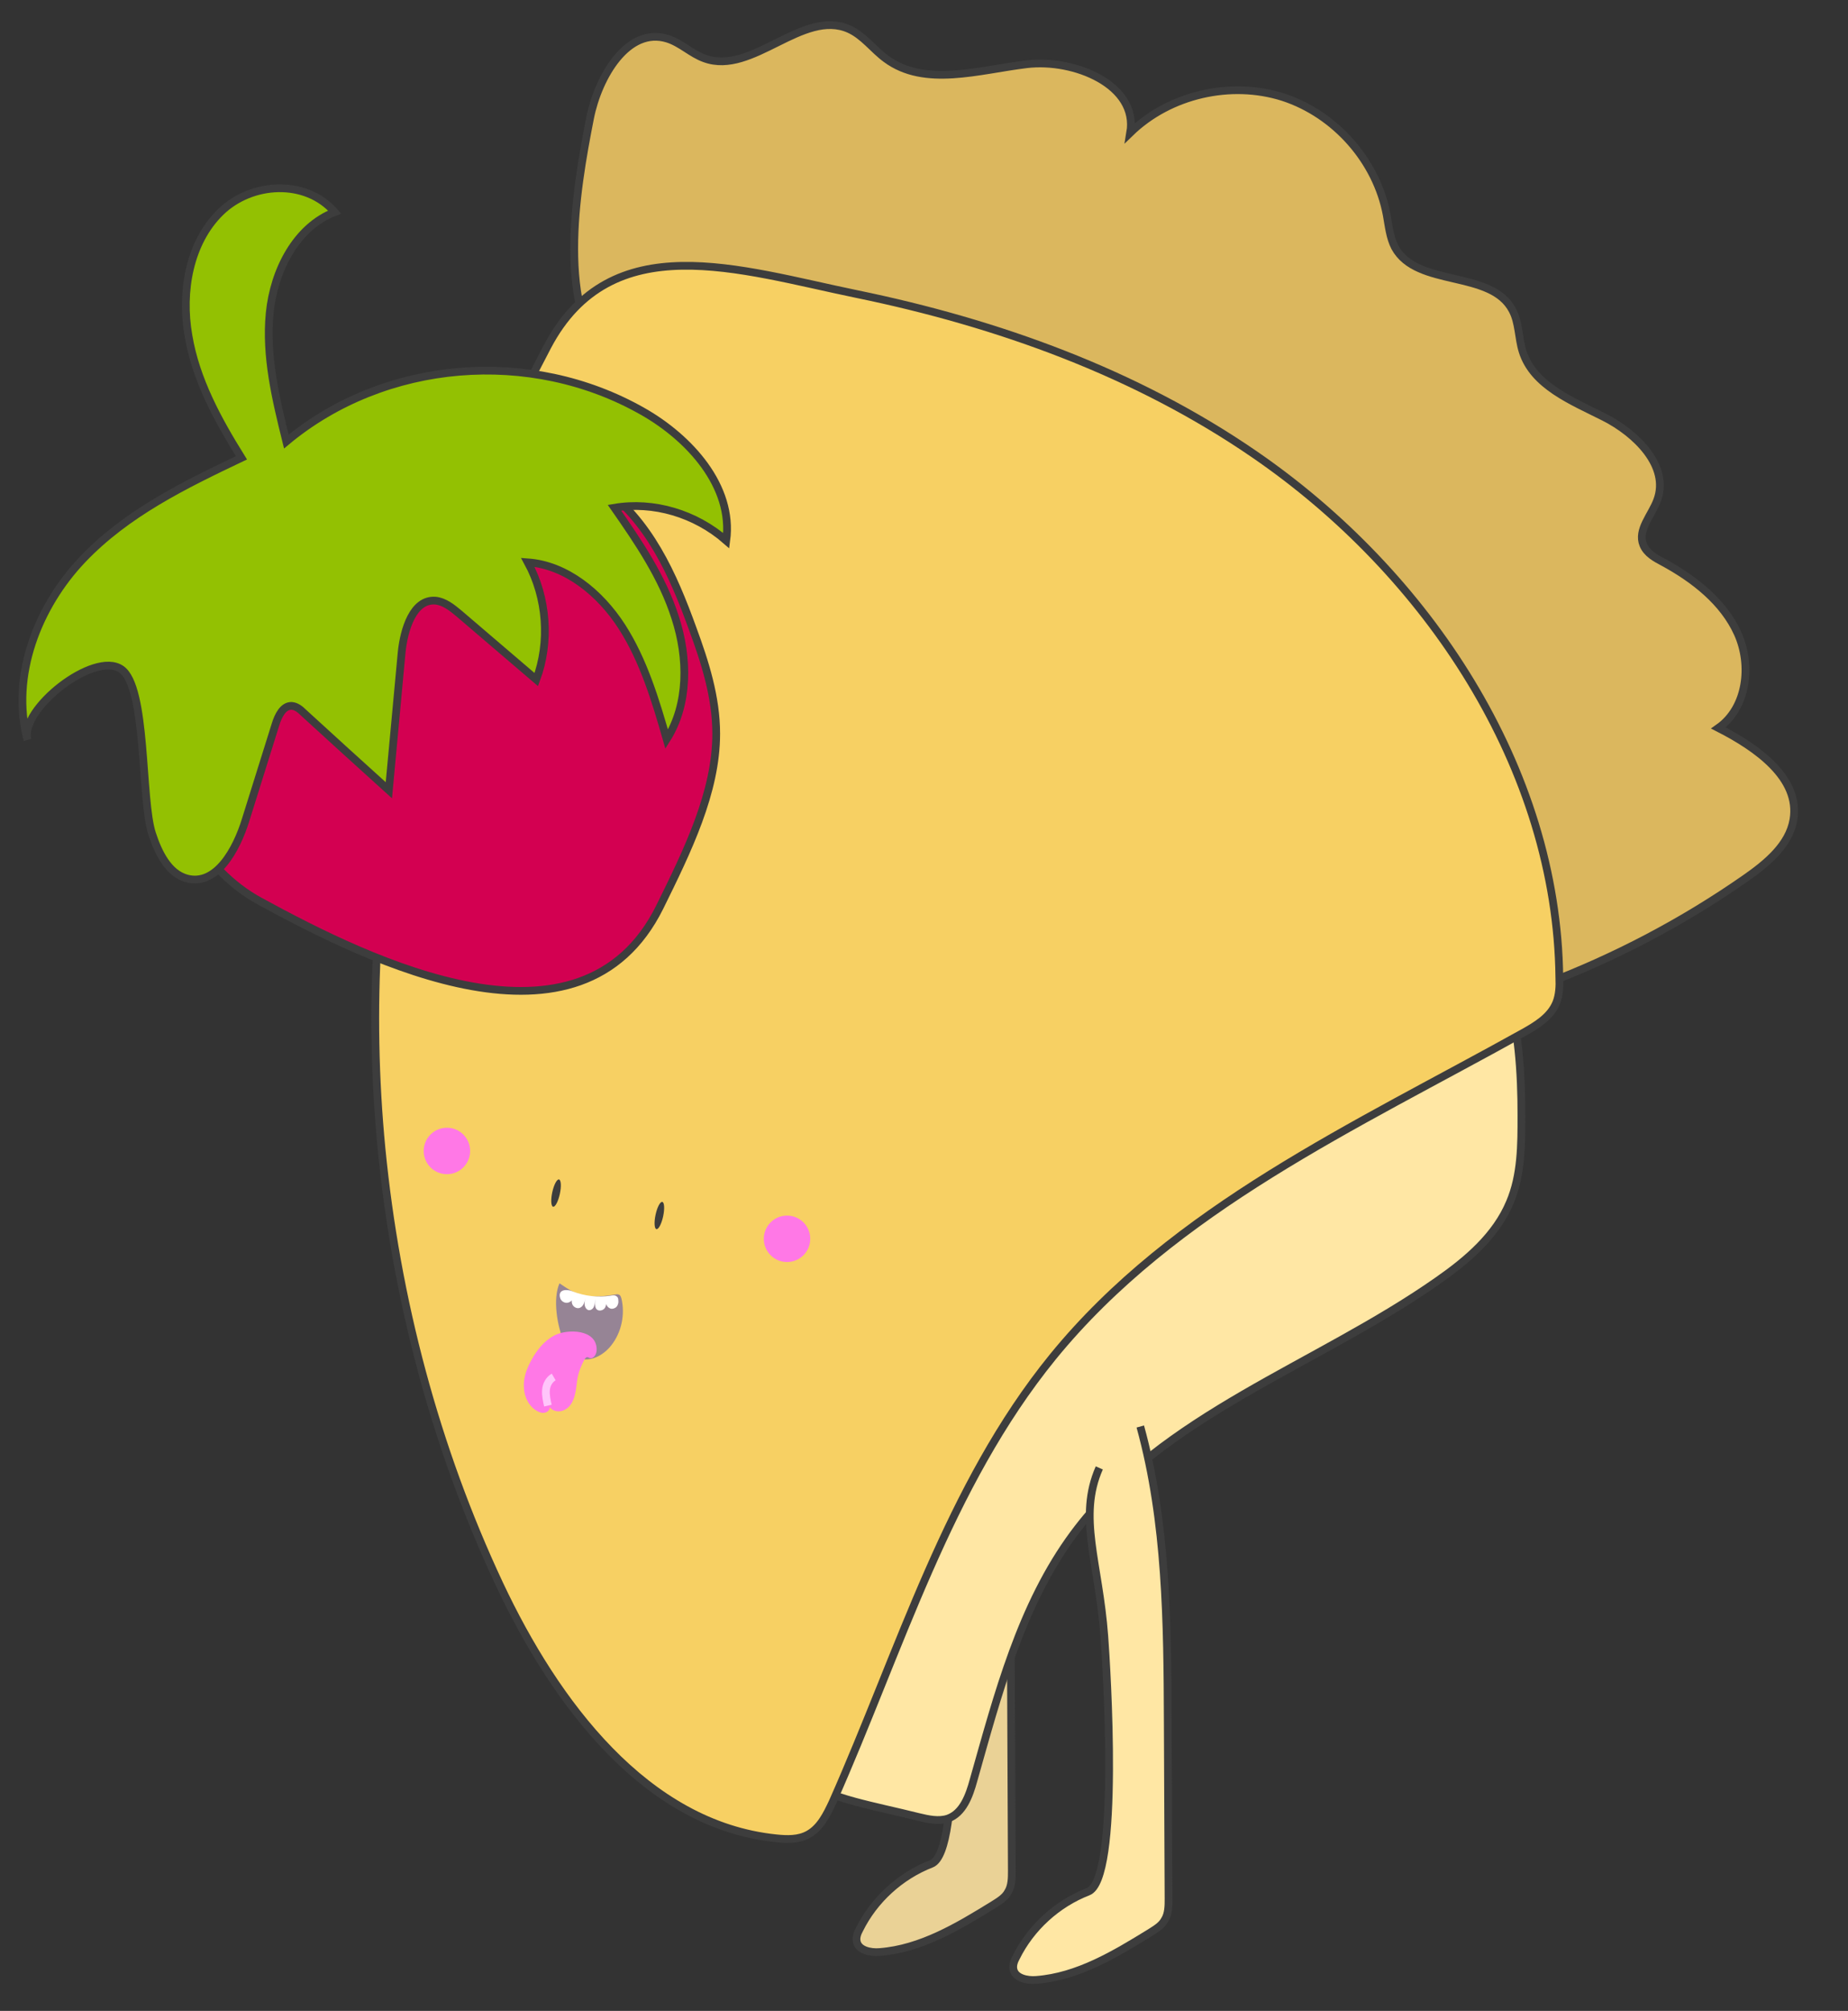 <?xml version="1.0" encoding="utf-8"?>
<!-- Generator: Adobe Illustrator 25.0.0, SVG Export Plug-In . SVG Version: 6.00 Build 0)  -->
<svg version="1.1" id="Calque_1" xmlns="http://www.w3.org/2000/svg" xmlns:xlink="http://www.w3.org/1999/xlink" x="0px" y="0px"
	 viewBox="0 0 477.6 519.6" style="enable-background:new 0 0 477.6 519.6;" xml:space="preserve">
<rect x="0" y="0" width="477.6" height="519.6" fill="#333333" stroke="none"/>
<style type="text/css">
	.st0{fill:#EAD296;stroke:#3D3D3D;stroke-width:2;stroke-miterlimit:10;}
	.st1{fill:#DBB75E;stroke:#3D3D3D;stroke-width:2;stroke-miterlimit:10;}
	.st2{fill:#FFE7A4;stroke:#3D3D3D;stroke-width:2;stroke-miterlimit:10;}
	.st3{fill:#F7D063;stroke:#3D3D3D;stroke-width:2;stroke-miterlimit:10;}
	.st4{fill:#D30051;stroke:#3D3D3D;stroke-width:2;stroke-miterlimit:10;}
	.st5{fill:#93C102;stroke:#3D3D3D;stroke-width:2;stroke-miterlimit:10;}
	.st6{fill:#3D3D3D;}
	.st7{fill:#FF78E6;}
	.st8{fill:#968495;}
	.st9{fill:#FFFFFF;}
	.st10{fill:none;stroke:#FFC5FA;stroke-width:2;stroke-miterlimit:10;}
</style>
<g>
	<path class="st0" d="M243.6,372.1c-5.6,12.7-0.1,24.5,1.3,43.5c0.6,8.1,4.1,62.8-4.2,66c-8,3.1-14.8,9.3-18.6,17
		c-0.5,0.9-0.9,2-0.7,3c0.4,2.3,3.5,3,5.9,2.8c10.7-0.8,20.3-6.6,29.4-12.2c1.4-0.9,3-1.8,3.8-3.3c1-1.6,1-3.6,1-5.5
		c-0.1-15.2-0.1-30.4-0.2-45.6c-0.1-25.7-0.3-51.7-7.1-76.4"/>
	<path class="st1" d="M152.5,30.5c2.1-10.6,9.7-23.7,20-20.5c3.5,1.1,6.2,3.9,9.6,5.1c12.3,4.5,25.3-12.9,37.3-7.6
		c3.8,1.7,6.3,5.3,9.6,7.7c10,7.4,23.9,2.9,36.3,1.4c12.4-1.5,28.9,5.4,26.8,17.7c10.2-9.9,26-13.5,39.5-9.2
		c13.5,4.4,24.2,16.5,26.8,30.5c0.5,2.8,0.8,5.8,2.1,8.3c5.7,10.5,24.9,5.7,30.4,16.3c1.7,3.2,1.5,7.1,2.6,10.6
		c2.8,8.9,12.8,12.8,21.1,17s16.9,12.7,13.7,21.4c-1.4,3.9-5.2,7.7-3.6,11.6c0.9,2.2,3.1,3.4,5.2,4.5c7.9,4.3,15.5,10.2,19.2,18.4
		c3.7,8.2,2.4,19.2-5,24.4c9.8,5,21.2,12.9,19.4,23.7c-1.1,6.5-6.8,11.2-12.2,15c-16.3,11.4-34,20.7-52.6,27.7
		c-3.2,1.2-6.5,2.3-9.8,1.9c-3.5-0.4-6.5-2.5-9.3-4.4c-21.7-15-43.4-30-65.2-44.9c-17.4-12-34.8-24-50.5-38.2
		c-14.2-12.8-26.9-27.4-42.8-38c-19-12.6-48.3-18.3-63.6-35.7C143.7,79.6,148.7,49.8,152.5,30.5z"/>
	<path class="st2" d="M237.4,469.5c2.5,0.6,5.2,1.2,7.6,0.4c3.9-1.4,5.5-5.9,6.6-9.9c6.3-22.2,12.2-45.2,25.9-63.7
		c22.9-30.9,62.6-43.3,94.1-65.4c7.6-5.3,15-11.6,18.6-20.2c3-7,3-14.9,3-22.5c0-21.8-3-48.2-22.8-57.3c-7.1-3.3-15.3-3.5-23.2-2.9
		c-30.5,2.6-59.7,18.5-78.4,42.7c-14.3,18.6-22.4,41.2-30.2,63.4c-11.5,32.6-22.9,65.2-34.4,97.8
		C193.4,462.8,213.9,463.6,237.4,469.5z"/>
	<path class="st3" d="M129.1,409.4c14.4,30.6,37.8,62.1,71.4,65.6c2.9,0.3,5.9,0.4,8.4-1c3.1-1.7,4.8-5.2,6.3-8.4
		c17.4-39.2,29.8-81.7,56.9-115c31.3-38.4,78.2-59.6,121.5-83.7c3.4-1.9,7.1-4.1,8.6-7.8c0.8-2,0.9-4.3,0.8-6.5
		c-0.6-54.2-34.1-104.5-78.8-135.2C293.5,96.3,257.9,83.5,221.5,76c-30.6-6.3-63.5-17.7-80,13.5c-33.9,64.1-49.9,134.8-42.9,207.3
		C102.4,335.7,112.5,374,129.1,409.4z"/>
	<path class="st4" d="M170.5,234.4c7.2-14.6,14.6-29.7,14.6-44.8c0-9.5-2.9-18.5-6.1-27.2c-5-13.8-11.2-28-23.8-36.9
		c-14.3-10.1-35.2-12-54.8-8.7c-16,2.7-32.5,9.1-43.4,20.6c-25.8,27.3-19.9,79.1,10.2,95.5C95.8,248.5,150.2,275.3,170.5,234.4z"/>
	<path class="st5" d="M39.3,215.4c1.6,4.9,4.2,10.3,9,11.6c7.6,2,12.8-7.4,15.2-15.2c2.6-8.2,5.1-16.4,7.7-24.6
		c0.7-2.3,2-4.9,4.2-4.8c1.2,0.1,2.2,0.9,3.1,1.8c7.3,6.7,14.7,13.4,22,20c1.1-11.9,2.2-23.7,3.3-35.6c0.6-6,3-13.8,8.7-13.4
		c2.3,0.2,4.3,1.8,6.1,3.3c6.7,5.7,13.3,11.4,20,17.1c3.6-9.7,2.8-21.1-2.2-30.3c9.9,0.7,18.7,7.9,24.3,16.6s8.7,19,11.6,29.1
		c5.7-9,5.6-21,2.2-31.4c-3.3-10.4-9.5-19.5-15.7-28.4c10.1-1.7,20.9,1.5,28.9,8.5c1.9-14.1-9.6-26.6-21.6-33.4
		c-29-16.5-66.7-13.4-92.1,7.8c-2.7-10.9-5.4-22.1-4.3-33.2c1.1-11.1,6.9-22.3,16.8-26.1c-7.5-8.6-21.5-7.8-29.5,0
		s-10.3,20.5-8.3,31.9c1.9,11.4,7.6,21.8,13.7,31.6c-14.7,7-29.7,14.3-41.1,26.3c-11.4,12-18.6,29.9-14.2,46.6
		c-2.1-7.9,17.2-23.1,24.2-18.3C38,177.4,36.4,206.6,39.3,215.4z"/>
	<path class="st2" d="M284.1,379.3c-5.6,12.7-0.1,24.5,1.3,43.5c0.6,8.1,4.1,62.8-4.2,66c-8,3.1-14.8,9.3-18.6,17
		c-0.5,0.9-0.9,2-0.7,3c0.4,2.3,3.5,3,5.9,2.8c10.7-0.8,20.3-6.6,29.4-12.2c1.4-0.9,3-1.8,3.8-3.3c1-1.6,1-3.6,1-5.5
		c-0.1-15.2-0.1-30.4-0.2-45.6c-0.1-25.7-0.3-51.7-7.1-76.4"/>
	
		<ellipse transform="matrix(0.211 -0.978 0.978 0.211 -188.11 383.676)" class="st6" cx="143.6" cy="308.3" rx="3.6" ry="1"/>
	
		<ellipse transform="matrix(0.211 -0.978 0.978 0.211 -172.696 414.264)" class="st6" cx="170.2" cy="314.1" rx="3.6" ry="1"/>
	<circle class="st7" cx="203.4" cy="320.1" r="6"/>
	<circle class="st7" cx="115.5" cy="297.4" r="6"/>
	<path class="st8" d="M151.3,334.8c2.5,0.4,5.1,0.1,7.7-0.3c0.4-0.1,0.8-0.1,1.1,0.1c0.3,0.2,0.4,0.6,0.5,0.9c1,4.2,0,8.8-2.6,12.1
		c-2,2.6-5.5,4.5-8.5,3.3c-1.7-0.7-2.9-2.4-3.7-4.1c-1.8-4-3-11.2-1.2-15.2C146.7,333,148.6,334.4,151.3,334.8z"/>
	<path class="st7" d="M143.2,345.1c-2.6,1.4-4.5,3.8-5.9,6.4c-1.2,2.2-2.1,4.6-1.9,7.1c0.1,2.5,1.4,5,3.6,6.1
		c0.6,0.3,1.2,0.5,1.9,0.3s1.2-0.7,1.2-1.4c0.8,1.2,2.7,1.4,4,0.6c1.3-0.7,2-2.1,2.4-3.5s0.5-2.9,0.7-4.3c0.3-1.8,1-3.6,1.9-5.2
		c0.1-0.2,0.3-0.4,0.5-0.5c0.3-0.1,0.5,0.1,0.8,0.2c1,0.3,1.8-1,1.8-2.1C154.3,343.4,146.6,343.3,143.2,345.1z"/>
	<path class="st9" d="M144.8,335.5c0.3,0.8,1.2,1.3,2,1.1c0.8-0.2,1.4-0.9,1.5-1.8c-0.6,0.6-0.7,1.7-0.3,2.4
		c0.4,0.7,1.4,1.1,2.1,0.6c0.7-0.4,1-1.4,1.2-2.3c-0.1,0.5-0.3,1.1-0.2,1.7c0.1,0.6,0.4,1.1,0.9,1.3c0.6,0.2,1.3-0.3,1.5-0.9
		c0.3-0.6,0.3-1.3,0.3-2c0.1,0.9-0.2,1.9,0.3,2.6c0.5,0.7,1.7,0.5,2.2-0.2s0.4-1.8,0-2.6c0.1,1.1,0.4,2.3,1.4,2.7
		c0.5,0.2,1.2,0,1.6-0.4c0.4-0.4,0.6-1.1,0.5-1.7c0-0.4-0.1-0.8-0.4-1c-0.4-0.4-1.1-0.3-1.6-0.2c-3.3,0.5-6.7,0.1-9.8-1.1
		C146.7,333.1,144,333,144.8,335.5z"/>
	<path class="st10" d="M141.6,363.2c-0.3-1.3-0.6-2.7-0.5-4c0.1-1.4,0.8-2.7,2-3.4"/>
</g>
</svg>

